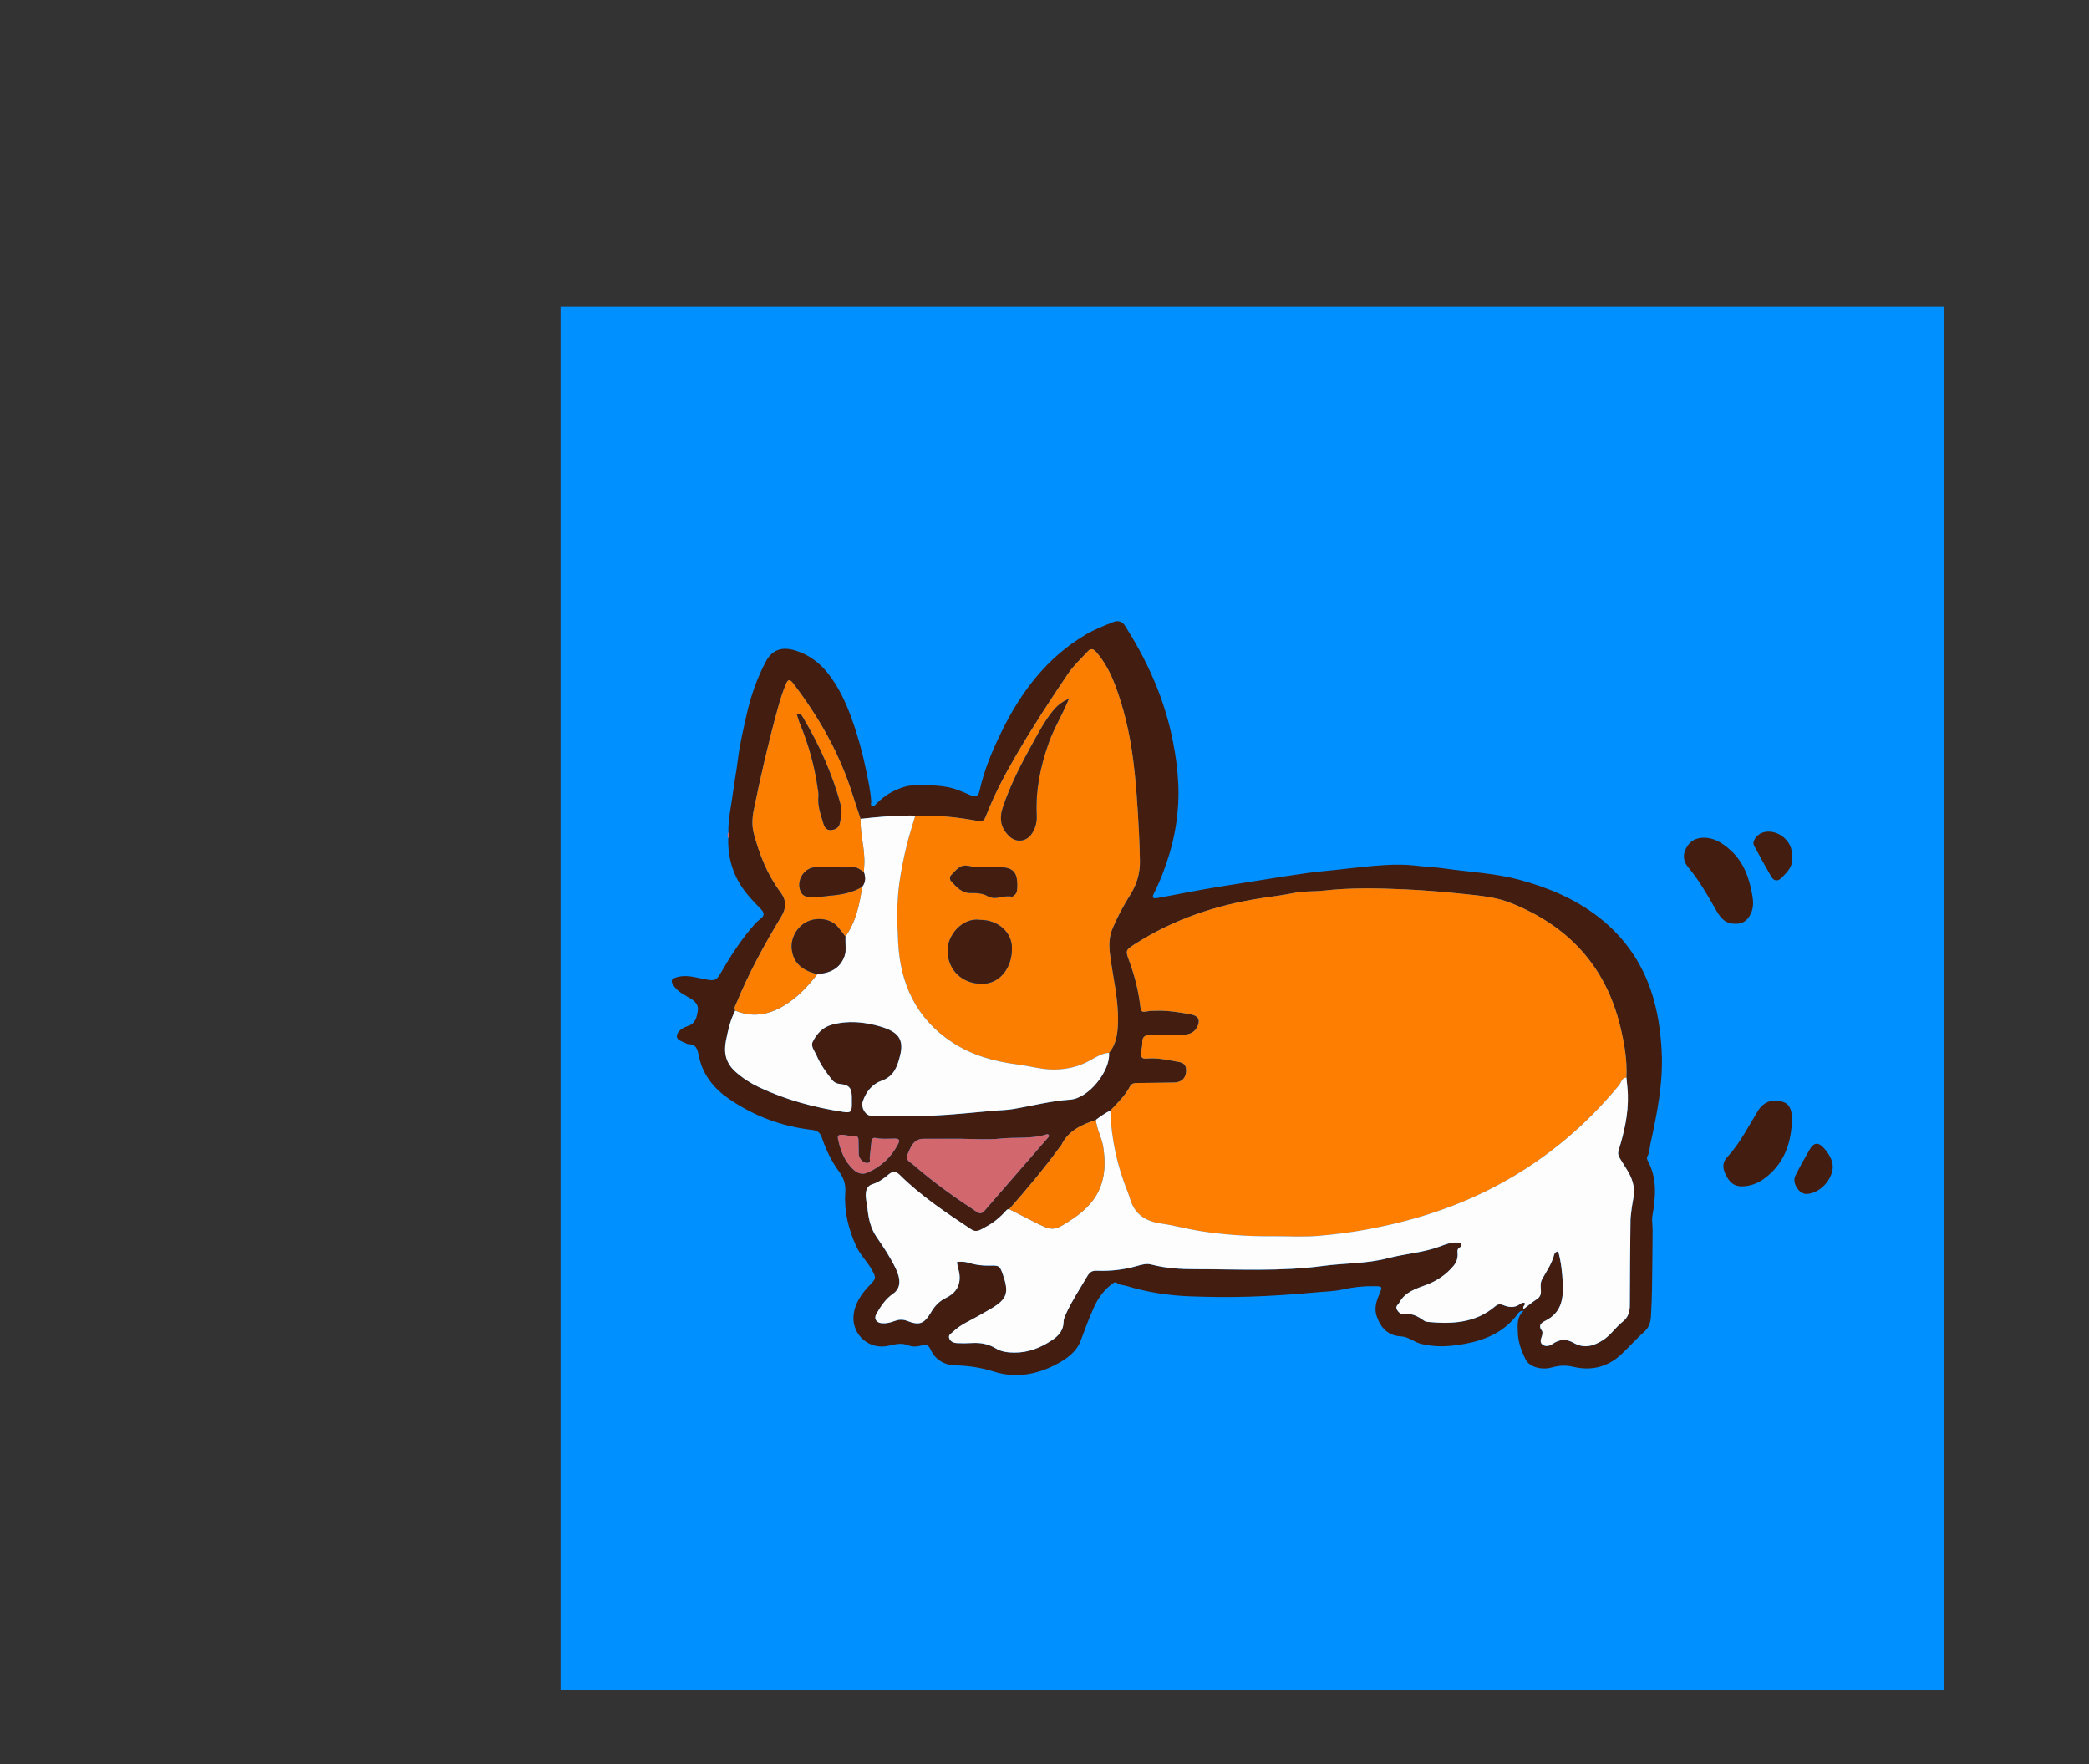 <?xml version="1.0" encoding="UTF-8"?><svg id="Layer_652" xmlns="http://www.w3.org/2000/svg" width="1630.85" height="1377.25" viewBox="0 0 1630.85 1377.25"><rect x="0" y="0" width="1630.85" height="1377.25" fill="#333333" stroke="none"/><defs><style>.cls-1{fill:#0190ff;}.cls-2{fill:#fefdfd;}.cls-3{fill:#fc7e01;}.cls-4{fill:#d2686d;}.cls-5{fill:#fd7e01;}.cls-6{fill:#441d11;}</style></defs><rect class="cls-1" x="437.61" y="239.16" width="1080" height="1080"/><g id="Layer_654"><g><path class="cls-6" d="m568.63,649.82c-.23-10.6,2.3-20.89,3.62-31.31,1.05-8.24,2.68-16.41,3.67-24.66,1.48-12.3,4.32-24.31,7.04-36.37,3.22-14.28,8.03-27.95,14.8-40.86,5.04-9.61,12.95-12.05,23.55-8.68,10.25,3.26,18.4,9.33,24.98,17.63,8.61,10.87,14.25,23.21,18.91,36.27,4.72,13.23,8.38,26.69,11.14,40.39,1.58,7.82,3.35,15.66,3.8,23.68.06,1.05-.84,2.42.58,3.13,1.59.79,2.44-.57,3.32-1.48,5.86-6.05,12.79-10.3,20.79-12.94,2.84-.94,5.62-1.49,8.63-1.52,12-.12,24.01-.59,35.46,4.05,2.76,1.12,5.55,2.18,8.25,3.44,4.17,1.94,6.59,1.16,7.53-3.18,3.55-16.35,10.06-31.61,17.33-46.51,15.1-30.91,35.35-57.58,65.46-75.45,6.79-4.03,14.29-6.97,21.67-9.86,3.42-1.34,6.72-.92,9.28,3.12,16.21,25.63,28.79,52.74,35.6,82.44,2.39,10.41,4.18,20.81,5.16,31.47.76,8.3,1.1,16.58.61,24.78-.78,12.99-2.89,25.81-6.63,38.42-3.26,11.02-7.3,21.64-12.46,31.85-1.74,3.44-.09,3.87,2.52,3.42,7.89-1.37,15.76-2.92,23.62-4.44,19.32-3.73,38.78-6.52,58.19-9.68,11.79-1.92,23.59-3.77,35.42-5.41,7.29-1.01,14.64-1.65,21.96-2.41,12.85-1.34,25.67-3.07,38.55-3.81,8.06-.47,16.19-.54,24.34.44,7.5.9,15.06,1.17,22.59,2.25,19.36,2.79,38.86,3.56,58.05,8.72,22.61,6.08,43.51,14.83,61.96,29.12,22.02,17.06,36.46,39.4,43.61,66.19,3.32,12.44,4.98,25.19,5.69,38.25,1.35,24.87-3.54,48.71-8.76,72.64-.73,3.34-.67,6.87-2.48,9.99-.41.7-.22,2.09.22,2.88,7.64,13.85,6.41,28.39,3.82,43.17-.65,3.68.17,7.61.14,11.42-.11,15.33-.23,30.66-.48,45.98-.12,7.14-.46,14.28-.83,21.42-.23,4.46-1.69,8.71-5.01,11.64-6.5,5.71-12.11,12.3-18.44,18.12-10.54,9.69-23.15,12.74-37.14,9.43-5.58-1.32-11.01-1.13-16.53.44-8.24,2.35-17.7-.21-20.71-6.2-3.35-6.66-5.95-13.74-6.1-21.42-.11-5.73-.95-11.61,4.57-16.51-2.84-.24-3.85,1.36-4.67,2.47-10.24,13.85-24.56,20.18-41.01,23.26-11.62,2.18-23.07,2.93-34.6,0-5.35-1.36-9.68-5.49-15.43-5.79-10.12-.53-15.74-6.5-18.95-15.51-2.07-5.8-.61-11.23,1.64-16.54,3.02-7.13,3.1-7.06-4.45-7.14-7.95-.09-15.67.78-23.52,2.54-6.92,1.56-14.3,1.66-21.47,2.32-17.07,1.59-34.2,2.77-51.34,3.32-15.64.5-31.33.34-46.98-.26-16.77-.64-33.34-3.24-49.45-8.15-2.47-.75-5.25-.48-7.42-2.39-.95-.83-2.06-.28-3.14.5-6.85,4.97-11.51,11.47-14.94,19.19-3.65,8.23-6.84,16.59-9.91,25.04-3.32,9.15-10.91,14.57-19.35,18.99-15.52,8.12-32.01,10.89-48.55,5.6-10.08-3.22-19.86-4.6-30.26-4.89-8.5-.24-15.72-4.46-19.29-12.55-1.63-3.71-4.02-3.77-6.62-3.04-3.81,1.07-7.42,1.29-11.06-.16-4.9-1.95-9.64-.8-14.48.35-16.14,3.81-28.48-8.68-27.98-22.1.37-9.83,5.94-18.18,12.89-25.26,4.88-4.97,4.92-5.7,1.41-11.97-3.63-6.49-9.18-11.68-12.27-18.57-5.95-13.26-9.44-26.99-8.39-41.6.44-6.1-1.07-11.2-4.76-16.21-5.98-8.13-10.36-17.23-13.6-26.81-1.2-3.56-3.35-5.41-7.16-5.84-24.2-2.68-46.38-11.04-66.25-24.97-11.18-7.83-19.53-18.47-22.38-32.02-1.21-5.73-1.84-10-8.66-10.02-.31,0-.65-.16-.94-.32-2.96-1.65-7.98-2.51-7.73-5.98.28-3.78,4.53-6.52,8.32-7.71,6.38-1.99,7.32-7.31,8.06-12.43.63-4.37-2.5-7.27-6.08-9.39-4.42-2.62-9.14-4.79-12.32-9.12-3.23-4.4-2.66-6.06,2.56-7.45,7.37-1.97,14.42.52,21.47,1.78,7.08,1.27,8.57,1.37,12.04-4.59,7.06-12.11,14.47-23.96,23.52-34.72,2.36-2.81,4.68-5.66,7.68-7.82,3.57-2.58,2.88-5.1.2-7.82-3.71-3.78-7.38-7.57-10.74-11.7-10.32-12.7-15.06-27.17-14.61-43.45.85-1.5.76-3.02.1-4.55Zm103.18-10.57c-2.03-6.13-4.14-12.24-6.06-18.4-10.03-32.14-26.31-60.93-46.68-87.56-2.33-3.05-3.92-3.15-5.49.62-2.62,6.31-4.64,12.8-6.45,19.37-7.21,26.21-13.32,52.69-18.73,79.32-1.17,5.74-1.44,12.25.02,17.84,4.31,16.43,10.52,32.27,20.83,46.01,4.93,6.57,4.69,12.48.59,19.23-13.21,21.76-25.37,44.08-35.06,67.68-.75,1.82-2.05,3.52-.8,5.61-3.9,7.31-5.58,15.22-7.21,23.3-1.98,9.82,0,17.83,7.44,24.45,5.5,4.89,11.75,8.93,18.27,12.01,20.9,9.86,43.06,15.82,65.88,19.29,5.7.87,6.61-.05,6.63-5.89,0-1.83,0-3.67-.02-5.5-.03-7.31-1.98-9.68-9.41-10.42-2.59-.26-4.54-1.34-5.93-3.1-4.72-5.97-9.21-12.2-12.19-19.2-1.41-3.33-4.73-7.06-3.02-10.52,3.06-6.21,7.63-11.43,14.89-13.41,12.81-3.5,25.49-2.26,37.96,1.38,13.95,4.08,18.53,10.02,15.48,22.36-1.99,8.03-4.42,16.44-14.41,19.92-7.25,2.53-12.34,8.66-14.83,16.33-1.52,4.68,2.1,10.99,6.69,11.04,15.99.16,32.01.58,47.97-.09,16.2-.68,32.36-2.55,48.53-3.9,4.59-.38,9.23-.43,13.75-1.17,14.99-2.46,29.86-6.45,44.94-7.4,14.64-.93,31.65-22.75,30.39-36.51,5.86-6.87,6.74-15.6,6.99-23.78.53-18.02-4.08-35.64-6.26-53.46-.85-6.94-.7-13.48,2.08-20.01,3.86-9.06,8.45-17.72,13.7-26.02,5.2-8.23,7.83-17.13,7.61-26.84-.16-7.29-.36-14.57-.74-21.86-1.04-20.01-2.23-39.91-4.94-59.82-2.58-18.91-6.87-37.2-13.54-54.96-3.51-9.36-8.07-18.26-14.66-25.95-1.99-2.32-4.17-3.61-6.68-.88-5.28,5.76-11.19,11.13-15.53,17.54-14.17,20.94-27.97,42.14-40.72,64-8.81,15.1-16.91,30.55-23.27,46.87-.96,2.45-1.96,4.98-5.66,4.28-16.45-3.09-33-4.93-49.78-3.93-2.59-.79-5.23-.36-7.86-.34-11.63.08-23.18,1.24-34.72,2.49Zm183.74,235c-10.97,3.73-21.43,8.17-26.92,19.5-.42.88-1.23,1.56-1.82,2.37-12.14,16.66-25.4,32.4-39.02,47.85-1.11-.06-1.84.56-2.52,1.32-4.5,5.07-9.67,9.4-15.67,12.51-3.39,1.76-6.98,4.88-11.22,2.07-19.62-12.99-39.23-26-56.04-42.67-2.96-2.93-5.58-2.9-8.63-.29-3.79,3.24-7.79,6.11-12.68,7.63-3.49,1.09-4.91,3.76-5.12,7.48-.22,3.88.91,7.53,1.28,11.3.79,8.04,2.55,15.83,7.3,22.68,5.27,7.6,10.36,15.33,14.47,23.66,4.59,9.31,4.3,16.18-1.85,20.43-5.87,4.06-9.51,9.67-12.92,15.59-2.16,3.75-.2,7.01,4.24,7.36,3.36.26,6.54-.45,9.65-1.63,3.3-1.26,6.49-1.6,10-.22,9.65,3.77,13.34,2.4,18.71-6.64,2.84-4.79,6.27-8.63,11.5-11.17,7.22-3.5,11.61-9.08,10.79-17.88-.32-3.48-1.64-6.65-2.04-10.29,2.98-.26,5.88-.38,8.82.56,5.33,1.7,10.81,2.44,16.44,2.3,7.76-.2,8.22-.06,10.75,7.35,4.67,13.68,3.15,18.64-8.63,25.82-3.26,1.99-6.65,3.77-9.94,5.71-6.93,4.09-14.6,7.01-20.48,12.78-1.48,1.45-3.99,2.45-2.93,5.16,1.03,2.62,3.49,3.57,6.06,3.68,3.82.17,7.67.16,11.49-.07,6.74-.41,12.98.65,18.9,4.27,4.2,2.57,9.27,3.12,14.1,3.19,11.04.16,20.89-3.77,29.93-9.87,5.13-3.46,8.78-7.73,8.79-14.55,0-1.73,1-3.95,1.89-5.91,4.64-10.29,10.95-19.57,16.57-29.27,2.08-3.6,4.07-4.45,7.61-4.31,10.58.4,20.94-.76,31.18-3.69,3.5-1,7.38-2.15,11.21-1.15,11.35,2.96,23.08,3.64,34.6,3.64,33.15-.02,66.32,1.94,99.44-2.54,16.84-2.28,33.99-1.65,50.71-6.04,13.56-3.56,27.82-4.3,41.07-9.34,4.02-1.53,7.99-3.04,12.39-2.86,1.3.06,2.74-.32,3.58,1.11,1.04,1.76-.5,2.3-1.51,3.05-1.66,1.23-1.21,3.01-1.13,4.6.19,3.68-1.03,6.87-3.33,9.59-5.69,6.73-12.82,11.59-21.01,14.64-8.17,3.04-16.62,5.46-21.16,13.86-.91,1.68-3.4,2.9-1.85,5.57,1.61,2.76,3.8,4.1,6.99,3.58,4.39-.73,8.04,1.12,11.63,3.25,1.55.92,3.07,2.46,4.7,2.62,19.06,1.88,37.65,1.21,53.25-12.02,2.31-1.96,3.92-2.02,6.57-.96,4.17,1.69,8.48,2.23,12.66-.68.95-.67,2.51-1.89,4.09-.85.47,1.64-2.26,2.5-.98,4.48,3.38-2.55,6.57-5.25,10.04-7.49,2.56-1.65,3.53-3.57,3.4-6.58-.14-3.07-.68-6.28.97-9.21,3.5-6.25,7.62-12.17,9.44-19.28.23-.89,1.28-2.38,3.17-2.29,2.23,8.33,3.19,16.79,3.54,25.5.49,12.04-1.42,22.28-13.31,28.38-2.91,1.49-6.47,3.49-2.97,7.99.7.91.35,3.01-.11,4.36-.82,2.45-1.81,4.88.81,6.63,2.5,1.68,5.57.69,7.48-.66,5.49-3.88,10.96-4.1,16.51-.91,8.11,4.65,15.36,2.59,22.65-1.94,6.19-3.85,10.05-10.13,15.63-14.54,4.34-3.43,5.62-7.68,5.62-13.05-.01-22.15.27-44.3.51-66.45.02-2.27.48-4.59.67-6.79.57-6.6,2.92-12.93,1.68-19.89-1.46-8.21-6.44-14.26-10.4-20.99-1.27-2.17-2.1-3.81-1.19-6.74,4.37-14.1,7.64-28.48,7.19-43.4-.14-4.43-.74-8.84-1.13-13.26.69-13.73-1.66-27.11-4.9-40.35-11.51-47.14-40.93-78.43-85.56-96.09-11.57-4.58-23.79-5.61-36.08-6.91-15.42-1.62-30.9-2.9-46.34-3.61-21.23-.97-42.6-1.4-63.78,1-7.58.86-15.22.2-22.76,1.77-8.1,1.69-16.35,2.69-24.55,3.91-35.96,5.35-69.76,16.64-100.48,36.45-6.41,4.13-6.64,4.75-3.91,12.14,4.09,11.07,7.11,22.41,8.62,34.13.86,6.67.81,6.7,7.05,5.59,1.3-.23,2.65-.15,3.98-.21,9.81-.43,19.41,1.02,29.01,2.9,4.84.95,6.99,3.5,5.3,8.2-1.96,5.47-6.38,7.48-11.73,7.62-8.32.21-16.66.33-24.98.15-4.48-.1-7,1.1-6.83,6.1.08,2.33-.58,4.7-.97,7.04-.57,3.42.31,5.72,4.31,5.31,8.74-.89,17.16,1.23,25.64,2.71,3.36.59,5.2,2.53,5.27,6.17.11,5.97-3.23,9.66-9.37,9.79-9.49.2-18.98.28-28.48.38-2.39.03-4.68.1-6,2.61-3.86,7.32-9.76,12.98-15.37,18.88-4,2.06-7.71,4.56-11.26,7.31Zm-104.08,14.81s0-.05,0-.08c-10.16,0-20.32-.04-30.48.01-8.1.04-10.06,6.78-12.59,12.35-1.96,4.31,2.53,6.12,4.94,8.22,15.45,13.47,32.12,25.33,49.26,36.55,2.49,1.63,4.24,1.1,6.04-.97,16.35-18.86,32.73-37.7,49.09-56.55.63-.72,1.64-1.48.96-2.56-.69-1.1-1.83-.43-2.71-.17-11.47,3.36-23.38,1.72-35.06,2.98-9.71,1.05-19.63.21-29.45.21Zm-93.26-3.16c-2.31-.13-4.75-.21-4.01,3.2,1.98,9.22,5.12,17.89,12.51,24.36,3.15,2.76,6.69,3.64,10.61,1.93,10.59-4.62,18.54-12.06,23.84-22.37,1.61-3.13.66-4.17-2.64-4.16-4.97.01-9.97.56-14.91-.48-2.63-.55-3.09,1.36-3.32,3.24-.5,4.09-.83,8.2-1.31,12.29-.16,1.34.94,3.28-1.11,3.86-1.65.47-3.35-.27-4.62-1.36-1.82-1.56-2.86-3.6-2.87-6.11,0-3.32-.12-6.64-.2-9.97-.03-1.54-.08-3.33-2.18-3.16-3.38.27-6.51-1.01-9.79-1.26Z"/><path class="cls-6" d="m1354.59,721.12c-8.78.15-12.29-6.05-15.7-12.04-6.28-11.05-12.62-22.06-20.8-31.84-3.33-3.98-4.42-8.46-2.72-12.92,2.21-5.78,6.43-9.81,13.22-10.29,8.83-.61,15.56,3.7,21.76,9.12,10.82,9.45,15.25,22.03,17.66,35.76.89,5.09.99,9.75-1.21,14.42-2.52,5.37-6.58,8.18-12.23,7.78Z"/><path class="cls-6" d="m1398.89,876.2c-.86,17.74-6.87,33.07-21.54,43.88-4.96,3.65-10.73,5.92-17.27,6.08-6.56.16-10.04-3.57-12.57-8.66-2.39-4.81-3.59-9.33.99-14.28,9.91-10.7,16.37-23.82,23.97-36.14,4.22-6.84,11.41-9.77,20.02-6.7,4.58,1.63,5.87,5.91,6.37,10.33.2,1.81.03,3.66.03,5.49Z"/><path class="cls-6" d="m1430.81,910.63c-.07,10.53-10.49,21.33-20.7,21.44-5.71.06-11.24-8.68-8.56-14.07,3.52-7.08,7.36-14.01,11.36-20.84,3.18-5.43,6.79-5.66,11-.88,3.61,4.11,6.59,8.61,6.91,14.35Z"/><path class="cls-6" d="m1398.84,669.14c1.35,7.14-3.62,11.66-8.03,16.2-2.72,2.8-5.98,2.7-8.13-1.12-4.53-8.03-9.1-16.06-13.39-24.22-1.66-3.15,2.13-8.45,6.52-9.97,11.13-3.85,24.77,6.5,23.03,19.12Z"/><path class="cls-4" d="m568.63,649.82c.66,1.53.75,3.05-.1,4.55-.72-1.53-.85-3.05.1-4.55Z"/><path class="cls-5" d="m866.81,866.94c5.61-5.9,11.52-11.56,15.37-18.88,1.32-2.51,3.61-2.59,6-2.61,9.49-.1,18.99-.19,28.48-.38,6.14-.13,9.48-3.82,9.37-9.79-.07-3.64-1.91-5.59-5.27-6.17-8.48-1.48-16.89-3.6-25.64-2.71-4,.41-4.88-1.88-4.31-5.31.39-2.34,1.05-4.71.97-7.04-.18-5,2.35-6.19,6.83-6.1,8.32.18,16.65.06,24.98-.15,5.36-.13,9.78-2.15,11.73-7.62,1.68-4.7-.46-7.26-5.3-8.2-9.6-1.88-19.2-3.33-29.01-2.9-1.33.06-2.68-.02-3.98.21-6.24,1.11-6.19,1.08-7.05-5.59-1.51-11.71-4.53-23.06-8.62-34.13-2.73-7.39-2.5-8.01,3.91-12.14,30.72-19.81,64.51-31.1,100.48-36.45,8.2-1.22,16.45-2.22,24.55-3.91,7.55-1.58,15.18-.92,22.76-1.77,21.19-2.4,42.55-1.97,63.78-1,15.44.71,30.91,1.98,46.34,3.61,12.28,1.29,24.51,2.33,36.08,6.91,44.63,17.66,74.05,48.96,85.56,96.09,3.23,13.23,5.58,26.62,4.9,40.35-3.73.23-4.02,3.91-5.75,6.01-28.24,34.24-61.95,61.64-101.62,81.58-30.43,15.3-62.68,25.08-96.15,31.15-12.49,2.26-25.09,3.85-37.68,4.87-11.91.96-23.96.13-35.95.23-18.89.16-37.67-1.18-56.31-4.13-9.87-1.56-19.55-4.32-29.44-5.69-11.59-1.61-20.26-6.45-24.19-18-.68-2.01-1.21-4.09-2.01-6.05-8.4-20.61-13.15-41.99-13.81-64.26Z"/><path class="cls-2" d="m866.81,866.94c.66,22.27,5.41,43.65,13.81,64.26.8,1.96,1.32,4.04,2.01,6.05,3.93,11.56,12.6,16.39,24.19,18,9.89,1.38,19.57,4.13,29.44,5.69,18.64,2.95,37.42,4.29,56.31,4.13,11.99-.1,24.04.73,35.95-.23,12.59-1.02,25.19-2.6,37.68-4.87,33.46-6.07,65.71-15.85,96.15-31.15,39.66-19.94,73.38-47.34,101.62-81.58,1.73-2.09,2.02-5.78,5.75-6.01.39,4.42,1,8.83,1.13,13.26.46,14.92-2.82,29.29-7.19,43.4-.91,2.93-.08,4.57,1.19,6.74,3.96,6.73,8.94,12.78,10.4,20.99,1.24,6.97-1.11,13.29-1.68,19.89-.19,2.21-.65,4.53-.67,6.79-.24,22.15-.52,44.3-.51,66.45,0,5.37-1.27,9.62-5.62,13.05-5.59,4.41-9.44,10.69-15.63,14.54-7.29,4.53-14.54,6.58-22.65,1.94-5.56-3.19-11.02-2.97-16.51.91-1.91,1.35-4.98,2.34-7.48.66-2.61-1.76-1.63-4.19-.81-6.63.46-1.35.82-3.46.11-4.36-3.5-4.5.06-6.5,2.97-7.99,11.89-6.09,13.8-16.33,13.31-28.38-.35-8.7-1.31-17.16-3.54-25.5-1.89-.09-2.95,1.41-3.17,2.29-1.82,7.11-5.94,13.03-9.44,19.28-1.64,2.93-1.1,6.14-.97,9.21.13,3.01-.85,4.93-3.4,6.58-3.48,2.24-6.66,4.94-10.04,7.49-1.29-1.98,1.45-2.84.98-4.48-1.58-1.04-3.13.19-4.09.85-4.18,2.92-8.49,2.37-12.66.68-2.64-1.07-4.26-1-6.57.96-15.6,13.23-34.2,13.9-53.25,12.02-1.64-.16-3.15-1.69-4.7-2.62-3.59-2.13-7.23-3.97-11.63-3.25-3.19.53-5.39-.81-6.99-3.58-1.55-2.66.95-3.89,1.85-5.57,4.54-8.4,13-10.81,21.16-13.86,8.19-3.05,15.32-7.91,21.01-14.64,2.3-2.71,3.51-5.91,3.33-9.59-.08-1.59-.54-3.37,1.13-4.6,1.02-.75,2.55-1.29,1.51-3.05-.85-1.44-2.29-1.06-3.58-1.11-4.39-.19-8.36,1.33-12.39,2.86-13.25,5.04-27.51,5.78-41.07,9.34-16.71,4.39-33.87,3.76-50.71,6.04-33.12,4.48-66.29,2.52-99.44,2.54-11.52,0-23.25-.67-34.6-3.64-3.82-1-7.7.15-11.21,1.15-10.25,2.93-20.6,4.09-31.18,3.69-3.54-.13-5.52.72-7.61,4.31-5.62,9.7-11.92,18.98-16.57,29.27-.89,1.96-1.89,4.19-1.89,5.91-.01,6.82-3.66,11.09-8.79,14.55-9.03,6.1-18.88,10.03-29.93,9.87-4.84-.07-9.91-.62-14.1-3.19-5.92-3.62-12.15-4.69-18.9-4.27-3.82.23-7.67.24-11.49.07-2.57-.11-5.03-1.06-6.06-3.68-1.06-2.7,1.46-3.71,2.93-5.16,5.88-5.78,13.55-8.69,20.48-12.78,3.29-1.94,6.68-3.72,9.94-5.71,11.79-7.18,13.31-12.15,8.63-25.82-2.53-7.41-2.99-7.54-10.75-7.35-5.63.14-11.11-.6-16.44-2.3-2.94-.94-5.84-.82-8.82-.56.4,3.64,1.72,6.81,2.04,10.29.82,8.8-3.57,14.39-10.79,17.88-5.23,2.54-8.66,6.38-11.5,11.17-5.37,9.04-9.07,10.41-18.71,6.64-3.52-1.38-6.7-1.04-10,.22-3.11,1.19-6.29,1.9-9.65,1.63-4.44-.35-6.4-3.61-4.24-7.36,3.41-5.92,7.04-11.53,12.92-15.59,6.15-4.25,6.44-11.12,1.85-20.43-4.11-8.33-9.2-16.06-14.47-23.66-4.75-6.85-6.51-14.63-7.3-22.68-.37-3.77-1.49-7.41-1.28-11.3.21-3.73,1.63-6.4,5.12-7.48,4.89-1.52,8.89-4.39,12.68-7.63,3.05-2.61,5.67-2.64,8.63.29,16.81,16.67,36.42,29.68,56.04,42.67,4.24,2.81,7.83-.31,11.22-2.07,5.99-3.11,11.17-7.44,15.67-12.51.68-.77,1.41-1.39,2.52-1.32,5.91,3.01,11.83,6.01,17.74,9.03,16.44,8.39,16.61,8.65,31.92-1.5,21.98-14.58,27.41-32.33,23.79-56.01-1.13-7.38-5.08-13.82-5.7-21.22,3.55-2.75,7.26-5.25,11.26-7.31Z"/><path class="cls-3" d="m714.39,637.1c16.77-1.01,33.33.84,49.78,3.93,3.7.7,4.71-1.83,5.66-4.28,6.36-16.32,14.46-31.77,23.27-46.87,12.75-21.86,26.55-43.05,40.72-64,4.34-6.42,10.25-11.78,15.53-17.54,2.51-2.74,4.69-1.44,6.68.88,6.6,7.69,11.15,16.59,14.66,25.95,6.67,17.76,10.96,36.05,13.54,54.96,2.72,19.91,3.9,39.82,4.94,59.82.38,7.29.58,14.57.74,21.86.21,9.71-2.41,18.62-7.61,26.84-5.25,8.3-9.84,16.96-13.7,26.02-2.78,6.53-2.93,13.07-2.08,20.01,2.18,17.82,6.79,35.43,6.26,53.46-.24,8.18-1.12,16.91-6.99,23.78-5.48.32-9.92,3.19-14.5,5.78-9.91,5.61-20.81,7.74-31.95,7.17-8.34-.43-16.55-2.81-24.88-3.84-18.28-2.27-35.7-7.15-51.17-17.33-28.07-18.45-40.56-45.66-42.17-78.33-.75-15.21-1.2-30.5.91-45.71,1.42-10.25,3.49-20.37,5.95-30.4,1.83-7.47,4.25-14.79,6.41-22.17Zm50.64,81c-13.92-1.97-25.78,12.34-25.27,24.76.6,14.63,11.33,25.13,26.89,25.16,13.46.03,23.38-11.8,23.37-27.84,0-12.48-10.91-22.12-24.99-22.09Zm69.31-172.46c-5.96,2.49-9.66,5.93-12.89,10-5.92,7.47-10.37,15.83-14.97,24.13-9.04,16.29-17.59,32.74-23.55,50.52-3.03,9.03-1.53,16.17,5.07,22.53,5.32,5.13,13.08,4.31,17.31-1.76,3.06-4.38,4.26-9.31,4-14.64-.95-19.56,2.92-38.32,9.43-56.65,4.07-11.44,10.59-21.75,15.6-34.13Zm-40.23,145.21c.07-10.12-3.54-13.62-13.75-13.89-8.08-.21-16.23.91-24.24-.93-6.72-1.55-9.82,3.6-13.64,7.31-1.08,1.05-1.06,3.26-.19,4.22,4.24,4.65,8.48,9.73,15.54,9.58,4.6-.1,9.3.17,13.08,2.37,6.5,3.78,12.8-1.21,19.09.54.39.11,1.03-.72,1.58-1.08,3.06-2.01,2.31-5.21,2.53-8.11Z"/><path class="cls-2" d="m714.39,637.1c-2.16,7.39-4.58,14.71-6.41,22.17-2.46,10.03-4.53,20.15-5.95,30.4-2.11,15.21-1.65,30.49-.91,45.71,1.61,32.67,14.1,59.87,42.17,78.33,15.47,10.17,32.89,15.06,51.17,17.33,8.33,1.03,16.54,3.41,24.88,3.84,11.14.58,22.03-1.56,31.95-7.17,4.58-2.59,9.03-5.46,14.5-5.78,1.26,13.76-15.75,35.58-30.39,36.51-15.07.96-29.94,4.94-44.94,7.4-4.53.74-9.17.79-13.75,1.17-16.18,1.34-32.33,3.21-48.53,3.9-15.96.67-31.98.25-47.97.09-4.59-.04-8.21-6.36-6.69-11.04,2.49-7.67,7.58-13.8,14.83-16.33,9.99-3.48,12.42-11.89,14.41-19.92,3.05-12.33-1.53-18.28-15.48-22.36-12.47-3.65-25.15-4.88-37.96-1.38-7.25,1.98-11.83,7.2-14.89,13.41-1.7,3.46,1.61,7.19,3.02,10.52,2.97,7.01,7.47,13.23,12.19,19.2,1.39,1.76,3.34,2.85,5.93,3.1,7.43.73,9.38,3.11,9.41,10.42,0,1.83.02,3.67.02,5.5-.01,5.84-.93,6.76-6.63,5.89-22.82-3.47-44.98-9.43-65.88-19.29-6.53-3.08-12.77-7.12-18.27-12.01-7.45-6.62-9.43-14.63-7.44-24.45,1.63-8.08,3.31-15.99,7.21-23.3,13.48,5.59,26.18,3.37,38.27-4.01,10.36-6.32,18.56-14.98,25.89-24.53,9.6-.81,17.53-4.15,21.06-14.03,1.78-4.98.32-10.16.79-15.22,8.25-11.63,11.08-25.07,13.03-38.82,2.78-3.55,2.84-7.43,1.34-11.48.11-1.8.22-3.6.33-5.4.76-12.21-3.25-24.04-2.9-36.22,11.54-1.25,23.09-2.41,34.72-2.49,2.63-.02,5.27-.45,7.86.34Z"/><path class="cls-3" d="m673.04,692.35c-1.94,13.74-4.78,27.19-13.03,38.82-2.04-2.6-3.98-5.28-6.14-7.78-5.48-6.33-15.97-7.54-23.69-3.89-7.82,3.7-12.92,12.6-12.08,21.15,1.02,10.41,7.59,16.89,20.05,19.77-7.33,9.55-15.53,18.21-25.89,24.53-12.09,7.38-24.79,9.59-38.27,4.01-1.25-2.09.05-3.79.8-5.61,9.69-23.59,21.85-45.92,35.06-67.68,4.09-6.74,4.33-12.66-.59-19.23-10.31-13.75-16.52-29.58-20.83-46.01-1.47-5.59-1.19-12.09-.02-17.84,5.41-26.63,11.52-53.11,18.73-79.32,1.81-6.57,3.82-13.06,6.45-19.37,1.57-3.77,3.16-3.67,5.49-.62,20.37,26.63,36.65,55.42,46.68,87.56,1.92,6.16,4.04,12.27,6.06,18.4-.35,12.18,3.67,24.01,2.9,36.22-.11,1.8-.22,3.6-.34,5.4-2.51-1.5-4.47-3.78-7.9-3.73-9.8.14-19.61-.14-29.42-.11-9.19.03-15.7,10.34-12.03,18.84,1.24,2.88,3.23,3.95,6.46,4.43,5.52.81,10.69-.59,16.03-1.03,9-.75,17.66-2.23,25.52-6.91Zm-51.09-135.21c.95,2.89,1.61,5.44,2.61,7.84,6.67,16.17,11.38,32.88,13.8,50.22.3,2.13.88,4.33.64,6.42-.84,7.54,1.83,14.39,3.87,21.36.79,2.71,2.28,5.04,5.45,4.97,3.41-.08,6.58-1.66,7.22-5.08.83-4.47,2.16-8.99.92-13.71-6.45-24.64-16.88-47.55-29.83-69.38-.86-1.45-1.96-2.72-4.68-2.63Z"/><path class="cls-4" d="m751.47,889.06c9.83,0,19.74.83,29.45-.21,11.67-1.26,23.59.38,35.06-2.98.89-.26,2.02-.92,2.71.17.68,1.07-.33,1.84-.96,2.56-16.36,18.85-32.74,37.69-49.09,56.55-1.8,2.08-3.55,2.6-6.04.97-17.14-11.22-33.81-23.08-49.26-36.55-2.41-2.1-6.9-3.91-4.94-8.22,2.53-5.57,4.49-12.31,12.59-12.35,10.16-.06,20.32-.01,30.48-.01,0,.03,0,.05,0,.08Z"/><path class="cls-3" d="m855.56,874.25c.61,7.4,4.57,13.84,5.7,21.22,3.62,23.68-1.82,41.43-23.79,56.01-15.31,10.16-15.48,9.89-31.92,1.5-5.91-3.02-11.82-6.02-17.74-9.03,13.62-15.45,26.89-31.19,39.02-47.85.59-.8,1.39-1.49,1.82-2.37,5.49-11.33,15.94-15.77,26.92-19.5Z"/><path class="cls-4" d="m658.21,885.9c3.28.26,6.4,1.53,9.79,1.26,2.1-.17,2.14,1.62,2.18,3.16.08,3.32.19,6.64.2,9.97,0,2.51,1.05,4.55,2.87,6.11,1.27,1.09,2.97,1.83,4.62,1.36,2.05-.58.94-2.52,1.11-3.86.49-4.09.82-8.2,1.31-12.29.23-1.88.7-3.79,3.32-3.24,4.95,1.03,9.94.49,14.91.48,3.3,0,4.24,1.04,2.64,4.16-5.3,10.31-13.25,17.75-23.84,22.37-3.92,1.71-7.45.84-10.61-1.93-7.39-6.47-10.53-15.14-12.51-24.36-.73-3.41,1.7-3.33,4.01-3.2Z"/><path class="cls-6" d="m765.03,718.1c14.07-.03,24.98,9.61,24.99,22.09,0,16.04-9.92,27.86-23.37,27.84-15.56-.03-26.29-10.53-26.89-25.16-.51-12.43,11.35-26.73,25.27-24.76Z"/><path class="cls-6" d="m834.34,545.65c-5.01,12.38-11.54,22.69-15.6,34.13-6.51,18.33-10.38,37.09-9.43,56.65.26,5.33-.94,10.26-4,14.64-4.24,6.07-11.99,6.89-17.31,1.76-6.61-6.36-8.1-13.51-5.07-22.53,5.97-17.77,14.51-34.23,23.55-50.52,4.6-8.29,9.05-16.66,14.97-24.13,3.23-4.07,6.93-7.52,12.89-10Z"/><path class="cls-6" d="m794.11,690.86c-.21,2.9.54,6.09-2.52,8.11-.55.36-1.18,1.19-1.58,1.08-6.29-1.75-12.59,3.23-19.09-.54-3.78-2.2-8.48-2.46-13.08-2.37-7.07.15-11.3-4.93-15.54-9.58-.87-.95-.89-3.16.19-4.22,3.81-3.71,6.92-8.85,13.64-7.31,8.01,1.84,16.16.72,24.24.93,10.21.27,13.82,3.77,13.75,13.89Z"/><path class="cls-6" d="m638.15,760.42c-12.46-2.88-19.03-9.36-20.05-19.77-.84-8.54,4.25-17.44,12.08-21.15,7.72-3.65,18.21-2.44,23.69,3.89,2.16,2.5,4.1,5.18,6.14,7.78-.47,5.06.99,10.25-.79,15.22-3.53,9.87-11.47,13.22-21.06,14.03Z"/><path class="cls-6" d="m673.04,692.35c-7.87,4.69-16.52,6.17-25.52,6.91-5.34.44-10.5,1.84-16.03,1.03-3.23-.47-5.22-1.55-6.46-4.43-3.67-8.51,2.84-18.82,12.03-18.84,9.81-.03,19.62.25,29.42.11,3.44-.05,5.39,2.23,7.9,3.73,1.5,4.06,1.44,7.93-1.34,11.49Z"/><path class="cls-6" d="m621.95,557.15c2.72-.09,3.82,1.18,4.68,2.63,12.95,21.83,23.38,44.75,29.83,69.38,1.24,4.73-.09,9.24-.92,13.71-.63,3.42-3.8,5-7.22,5.08-3.17.07-4.66-2.26-5.45-4.97-2.04-6.97-4.72-13.82-3.87-21.36.23-2.09-.34-4.28-.64-6.42-2.43-17.33-7.13-34.04-13.8-50.22-.99-2.41-1.66-4.95-2.61-7.84Z"/></g></g></svg>